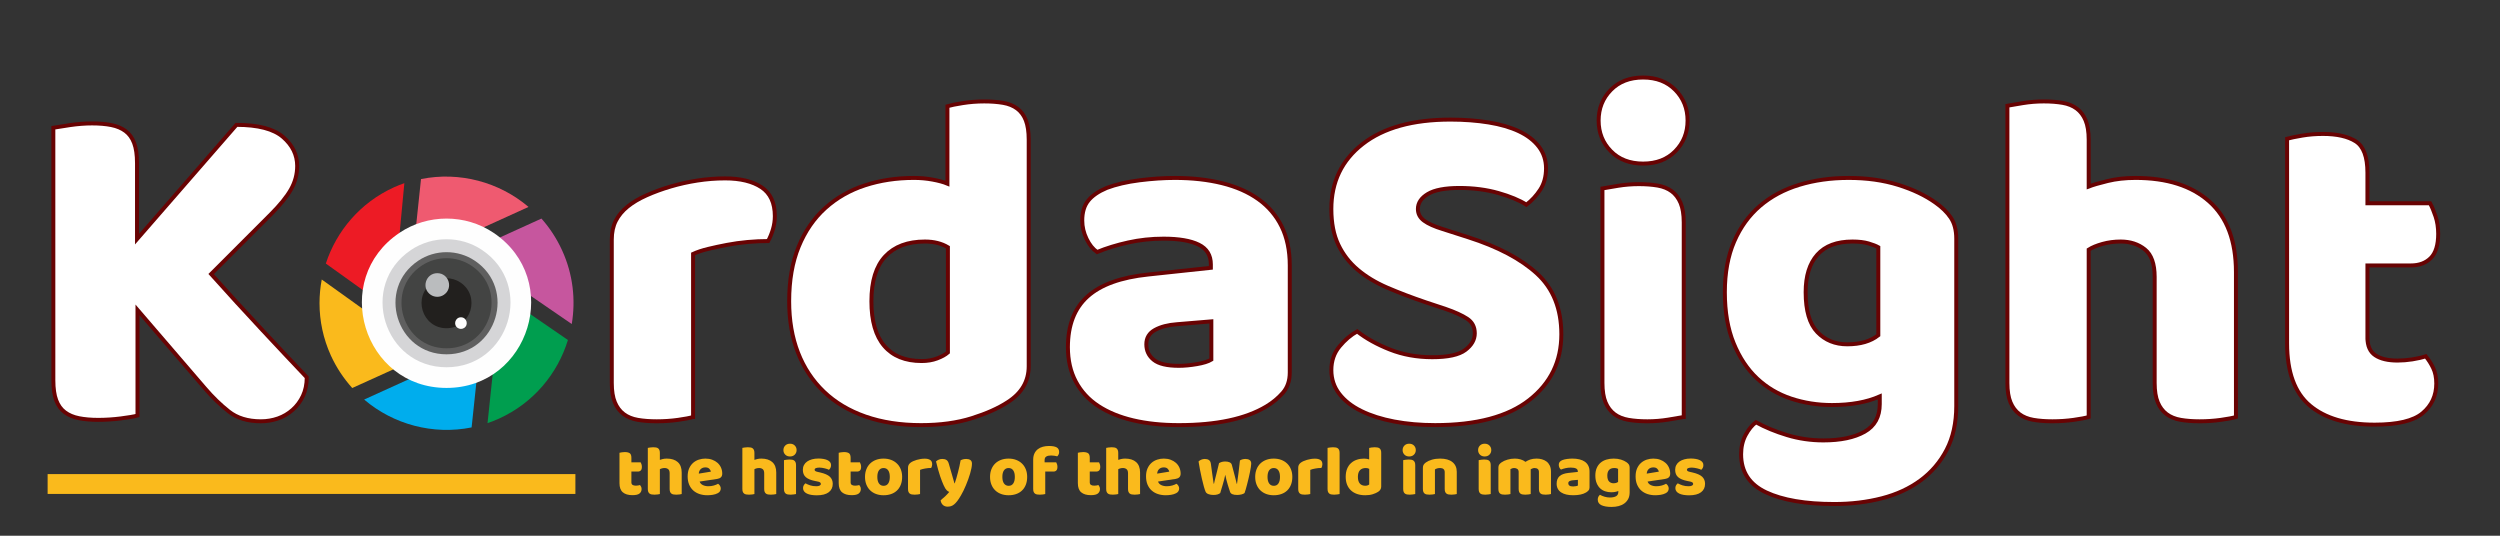<?xml version="1.0" encoding="utf-8"?>
<!-- Generator: Adobe Illustrator 16.0.3, SVG Export Plug-In . SVG Version: 6.00 Build 0)  -->
<!DOCTYPE svg PUBLIC "-//W3C//DTD SVG 1.1//EN" "http://www.w3.org/Graphics/SVG/1.1/DTD/svg11.dtd">
<svg version="1.1" xmlns="http://www.w3.org/2000/svg" xmlns:xlink="http://www.w3.org/1999/xlink" x="0px" y="0px" width="630px"
	 height="135px" viewBox="0 0 630 135" enable-background="new 0 0 630 135" xml:space="preserve">
<rect x="0" y="0" width="630" height="135" fill="#333333" stroke="none"/>
<g id="_x35_">
	<g>
		<path fill="#FFFFFF" stroke="#680303" stroke-miterlimit="10" d="M34.648,78.093v26.627c-0.885,0.241-2.289,0.482-4.217,0.724
			s-3.816,0.361-5.663,0.361c-1.849,0-3.475-0.142-4.879-0.422c-1.407-0.28-2.591-0.783-3.555-1.506s-1.687-1.727-2.168-3.013
			c-0.482-1.283-0.723-2.971-0.723-5.06V32.188c0.883-0.16,2.289-0.38,4.217-0.663c1.928-0.28,3.774-0.421,5.542-0.421
			c1.847,0,3.474,0.141,4.88,0.421c1.404,0.283,2.59,0.783,3.554,1.507c0.964,0.723,1.687,1.728,2.169,3.012
			c0.482,1.286,0.723,2.973,0.723,5.061v19.157l25.062-28.796c5.461,0,9.377,1.023,11.747,3.072
			c2.368,2.048,3.554,4.479,3.554,7.289c0,2.09-0.523,4.058-1.566,5.904c-1.045,1.849-2.732,3.937-5.061,6.265L53.203,69.057
			c2.007,2.249,4.116,4.578,6.326,6.988c2.208,2.409,4.377,4.759,6.506,7.048c2.127,2.289,4.176,4.479,6.145,6.566
			c1.968,2.09,3.675,3.897,5.121,5.422c0,1.768-0.322,3.334-0.964,4.699c-0.644,1.367-1.506,2.53-2.591,3.494
			c-1.084,0.964-2.31,1.687-3.675,2.169c-1.367,0.481-2.813,0.723-4.337,0.723c-3.294,0-5.985-0.824-8.073-2.47
			c-2.089-1.646-4.096-3.594-6.024-5.844L34.648,78.093z"/>
		<path fill="#FFFFFF" stroke="#680303" stroke-miterlimit="10" d="M174.653,105.082c-0.804,0.24-2.069,0.481-3.795,0.723
			c-1.728,0.241-3.515,0.361-5.362,0.361c-1.768,0-3.354-0.12-4.759-0.361c-1.406-0.241-2.59-0.723-3.554-1.446
			c-0.964-0.723-1.708-1.705-2.229-2.951c-0.523-1.245-0.783-2.871-0.783-4.88V60.381c0-1.847,0.341-3.434,1.024-4.759
			c0.681-1.325,1.666-2.51,2.952-3.555c1.284-1.043,2.871-1.987,4.759-2.831c1.886-0.844,3.916-1.585,6.084-2.229
			c2.169-0.643,4.417-1.146,6.748-1.507c2.329-0.361,4.657-0.542,6.988-0.542c3.856,0,6.907,0.744,9.157,2.229
			c2.248,1.487,3.374,3.915,3.374,7.289c0,1.126-0.162,2.229-0.482,3.313c-0.322,1.084-0.723,2.068-1.205,2.952
			c-1.687,0-3.415,0.08-5.181,0.24c-1.768,0.162-3.494,0.403-5.181,0.724c-1.687,0.321-3.273,0.662-4.759,1.023
			c-1.487,0.361-2.752,0.783-3.795,1.266V105.082z"/>
		<path fill="#FFFFFF" stroke="#680303" stroke-miterlimit="10" d="M198.871,75.924c0-5.301,0.802-9.898,2.41-13.796
			c1.605-3.895,3.834-7.127,6.687-9.698c2.851-2.57,6.185-4.478,10-5.724c3.814-1.244,7.932-1.867,12.35-1.867
			c1.605,0,3.172,0.141,4.699,0.422c1.525,0.282,2.771,0.623,3.735,1.023V26.766c0.802-0.241,2.087-0.501,3.855-0.783
			c1.766-0.28,3.573-0.422,5.422-0.422c1.766,0,3.353,0.121,4.759,0.361c1.404,0.241,2.59,0.724,3.554,1.446
			s1.687,1.707,2.168,2.952c0.482,1.246,0.723,2.872,0.723,4.879v57.111c0,3.776-1.768,6.788-5.301,9.036
			c-2.331,1.526-5.343,2.873-9.037,4.036c-3.695,1.163-7.952,1.747-12.771,1.747c-5.222,0-9.9-0.723-14.037-2.169
			c-4.138-1.445-7.632-3.533-10.482-6.265c-2.852-2.73-5.021-6.004-6.506-9.82C199.613,85.063,198.871,80.743,198.871,75.924z
			 M233.089,60.863c-4.337,0-7.671,1.246-10,3.735c-2.331,2.49-3.494,6.265-3.494,11.325c0,4.981,1.084,8.735,3.253,11.266
			c2.168,2.53,5.301,3.795,9.398,3.795c1.446,0,2.75-0.22,3.916-0.662c1.164-0.44,2.067-0.943,2.711-1.506V62.309
			C237.265,61.345,235.337,60.863,233.089,60.863z"/>
		<path fill="#FFFFFF" stroke="#680303" stroke-miterlimit="10" d="M296.103,44.839c4.338,0,8.293,0.442,11.868,1.325
			c3.573,0.885,6.627,2.229,9.156,4.036c2.531,1.808,4.478,4.097,5.844,6.868c1.365,2.771,2.049,6.045,2.049,9.819v26.988
			c0,2.09-0.584,3.796-1.747,5.121c-1.165,1.325-2.551,2.47-4.157,3.434c-5.223,3.133-12.572,4.699-22.049,4.699
			c-4.258,0-8.093-0.402-11.506-1.205c-3.415-0.802-6.346-2.007-8.795-3.614c-2.451-1.605-4.337-3.654-5.663-6.145
			c-1.326-2.489-1.988-5.381-1.988-8.676c0-5.542,1.646-9.799,4.94-12.771c3.293-2.971,8.393-4.819,15.302-5.542l15.783-1.687
			v-0.844c0-2.329-1.023-3.995-3.072-5c-2.048-1.004-5-1.506-8.855-1.506c-3.053,0-6.024,0.321-8.916,0.964
			c-2.892,0.644-5.502,1.445-7.832,2.409c-1.045-0.723-1.928-1.826-2.65-3.313c-0.723-1.485-1.084-3.03-1.084-4.639
			c0-2.088,0.5-3.754,1.506-5c1.003-1.244,2.549-2.308,4.639-3.192c2.329-0.883,5.08-1.525,8.253-1.928
			C290.299,45.04,293.29,44.839,296.103,44.839z M297.066,92.189c1.365,0,2.871-0.139,4.519-0.422
			c1.646-0.28,2.871-0.662,3.675-1.145v-9.639l-8.675,0.723c-2.25,0.162-4.096,0.645-5.542,1.446
			c-1.446,0.804-2.169,2.009-2.169,3.614c0,1.608,0.621,2.912,1.868,3.916C291.985,91.688,294.094,92.189,297.066,92.189z"/>
		<path fill="#FFFFFF" stroke="#680303" stroke-miterlimit="10" d="M359.237,76.165c-3.535-1.205-6.747-2.429-9.639-3.675
			c-2.892-1.244-5.382-2.751-7.47-4.519c-2.09-1.766-3.717-3.874-4.88-6.325c-1.165-2.449-1.747-5.44-1.747-8.977
			c0-6.826,2.63-12.289,7.892-16.386c5.26-4.097,12.631-6.145,22.109-6.145c3.452,0,6.666,0.24,9.639,0.723
			c2.971,0.481,5.521,1.226,7.651,2.229c2.127,1.006,3.795,2.29,5,3.855c1.205,1.566,1.808,3.395,1.808,5.482
			c0,2.09-0.482,3.876-1.446,5.361c-0.964,1.487-2.129,2.753-3.494,3.796c-1.768-1.124-4.138-2.108-7.108-2.952
			c-2.973-0.844-6.226-1.265-9.76-1.265c-3.614,0-6.266,0.502-7.952,1.506c-1.687,1.005-2.53,2.271-2.53,3.795
			c0,1.205,0.521,2.189,1.566,2.952c1.043,0.765,2.609,1.467,4.699,2.108l6.386,2.049c7.549,2.409,13.354,5.481,17.41,9.217
			c4.055,3.735,6.085,8.816,6.085,15.241c0,6.828-2.692,12.35-8.073,16.567c-5.382,4.217-13.295,6.325-23.735,6.325
			c-3.695,0-7.13-0.301-10.302-0.903c-3.174-0.603-5.945-1.485-8.313-2.651c-2.37-1.163-4.217-2.609-5.542-4.337
			c-1.326-1.727-1.988-3.715-1.988-5.964c0-2.329,0.682-4.317,2.049-5.965c1.364-1.645,2.85-2.91,4.457-3.795
			c2.248,1.768,5,3.295,8.254,4.578c3.253,1.286,6.807,1.928,10.663,1.928c3.935,0,6.705-0.602,8.313-1.807
			c1.605-1.205,2.409-2.609,2.409-4.217c0-1.606-0.644-2.832-1.928-3.676c-1.286-0.843-3.093-1.666-5.422-2.47L359.237,76.165z"/>
		<path fill="#FFFFFF" stroke="#680303" stroke-miterlimit="10" d="M402.854,30.38c0-3.052,1.024-5.621,3.072-7.711
			c2.049-2.088,4.76-3.133,8.133-3.133c3.374,0,6.085,1.045,8.133,3.133c2.049,2.09,3.072,4.659,3.072,7.711
			c0,3.054-1.023,5.624-3.072,7.712c-2.048,2.089-4.759,3.132-8.133,3.132c-3.373,0-6.084-1.043-8.133-3.132
			C403.878,36.004,402.854,33.434,402.854,30.38z M424.3,105.082c-0.885,0.159-2.189,0.38-3.915,0.662
			c-1.729,0.28-3.476,0.422-5.241,0.422c-1.769,0-3.355-0.12-4.76-0.361c-1.406-0.241-2.59-0.723-3.554-1.446
			c-0.964-0.723-1.708-1.705-2.229-2.951c-0.523-1.245-0.783-2.871-0.783-4.88V47.489c0.883-0.16,2.188-0.38,3.916-0.663
			c1.727-0.28,3.474-0.421,5.241-0.421c1.766,0,3.353,0.12,4.759,0.361c1.404,0.241,2.591,0.723,3.555,1.445
			c0.964,0.724,1.706,1.708,2.229,2.952c0.521,1.246,0.783,2.873,0.783,4.88V105.082z"/>
		<path fill="#FFFFFF" stroke="#680303" stroke-miterlimit="10" d="M465.867,44.839c4.579,0,8.735,0.583,12.471,1.747
			c3.735,1.165,6.887,2.671,9.458,4.518c1.605,1.126,2.871,2.37,3.795,3.735c0.923,1.367,1.386,3.133,1.386,5.302v42.17
			c0,4.257-0.804,7.932-2.409,11.024c-1.608,3.091-3.796,5.663-6.566,7.711c-2.771,2.049-6.024,3.555-9.76,4.519
			s-7.731,1.445-11.988,1.445c-7.311,0-13.054-0.984-17.229-2.951c-4.178-1.97-6.266-5.162-6.266-9.579
			c0-1.849,0.381-3.476,1.145-4.88c0.763-1.406,1.627-2.47,2.591-3.192c2.329,1.284,4.959,2.368,7.892,3.253
			c2.932,0.883,5.964,1.325,9.097,1.325c4.338,0,7.79-0.723,10.362-2.169c2.569-1.445,3.855-3.774,3.855-6.988V99.9
			c-3.295,1.446-7.311,2.169-12.049,2.169c-3.614,0-7.049-0.542-10.302-1.626c-3.253-1.085-6.105-2.771-8.555-5.061
			c-2.451-2.289-4.418-5.241-5.903-8.856c-1.487-3.614-2.229-7.91-2.229-12.892c0-4.898,0.783-9.157,2.35-12.771
			s3.735-6.606,6.507-8.977c2.771-2.368,6.063-4.136,9.88-5.301C457.211,45.422,461.368,44.839,465.867,44.839z M473.338,62.309
			c-0.563-0.319-1.386-0.642-2.471-0.964c-1.084-0.319-2.43-0.481-4.036-0.481c-3.937,0-6.889,1.105-8.855,3.313
			c-1.97,2.21-2.952,5.361-2.952,9.458c0,4.659,0.982,8.013,2.952,10.061c1.967,2.048,4.477,3.072,7.53,3.072
			c3.293,0,5.904-0.763,7.832-2.289V62.309z"/>
		<path fill="#FFFFFF" stroke="#680303" stroke-miterlimit="10" d="M563.459,105.082c-0.804,0.24-2.069,0.481-3.795,0.723
			c-1.729,0.241-3.516,0.361-5.362,0.361c-1.768,0-3.354-0.12-4.759-0.361c-1.406-0.241-2.591-0.723-3.555-1.446
			c-0.964-0.723-1.707-1.705-2.229-2.951c-0.523-1.245-0.783-2.871-0.783-4.88V69.779c0-3.293-0.825-5.603-2.47-6.928
			c-1.647-1.325-3.675-1.988-6.085-1.988c-1.607,0-3.133,0.201-4.578,0.603c-1.446,0.402-2.611,0.885-3.494,1.445v42.171
			c-0.805,0.24-2.069,0.481-3.796,0.723c-1.728,0.241-3.515,0.361-5.361,0.361c-1.768,0-3.354-0.12-4.76-0.361
			c-1.406-0.241-2.59-0.723-3.554-1.446c-0.964-0.723-1.708-1.705-2.229-2.951c-0.523-1.245-0.783-2.871-0.783-4.88V26.646
			c0.884-0.16,2.188-0.381,3.916-0.663c1.727-0.28,3.474-0.422,5.241-0.422c1.766,0,3.353,0.121,4.76,0.361
			c1.404,0.241,2.59,0.724,3.554,1.446s1.706,1.707,2.229,2.952c0.521,1.246,0.783,2.872,0.783,4.879v11.809
			c1.043-0.401,2.63-0.862,4.759-1.386c2.127-0.521,4.477-0.783,7.049-0.783c7.952,0,14.157,1.987,18.615,5.964
			c4.458,3.976,6.687,9.9,6.687,17.771V105.082z"/>
		<path fill="#FFFFFF" stroke="#680303" stroke-miterlimit="10" d="M596.592,85.081c0,2.09,0.662,3.575,1.988,4.458
			c1.325,0.885,3.192,1.325,5.603,1.325c1.204,0,2.449-0.1,3.734-0.301c1.284-0.2,2.41-0.462,3.374-0.783
			c0.723,0.885,1.344,1.867,1.867,2.951c0.521,1.085,0.783,2.392,0.783,3.916c0,3.054-1.145,5.543-3.434,7.471
			s-6.325,2.892-12.108,2.892c-7.069,0-12.512-1.608-16.326-4.819c-3.816-3.212-5.724-8.435-5.724-15.664V34.959
			c0.884-0.241,2.148-0.501,3.796-0.783c1.646-0.28,3.393-0.422,5.241-0.422c3.533,0,6.284,0.623,8.253,1.867
			c1.968,1.247,2.952,3.877,2.952,7.893v7.711h15.783c0.482,0.885,0.943,1.987,1.386,3.313c0.44,1.325,0.663,2.792,0.663,4.397
			c0,2.813-0.623,4.84-1.868,6.085c-1.246,1.246-2.912,1.867-5,1.867h-10.964V85.081z"/>
	</g>
	<g>
		<path fill="#FABA1C" d="M159.107,121.531c0,0.311,0.098,0.53,0.295,0.661c0.196,0.132,0.473,0.196,0.831,0.196
			c0.178,0,0.363-0.015,0.554-0.044c0.19-0.03,0.357-0.068,0.5-0.116c0.107,0.131,0.199,0.276,0.277,0.438
			c0.077,0.161,0.116,0.354,0.116,0.58c0,0.453-0.17,0.822-0.509,1.107c-0.339,0.286-0.938,0.429-1.795,0.429
			c-1.048,0-1.855-0.238-2.42-0.714c-0.566-0.477-0.849-1.251-0.849-2.322v-7.645c0.131-0.036,0.319-0.074,0.563-0.116
			c0.244-0.042,0.503-0.063,0.777-0.063c0.524,0,0.932,0.092,1.224,0.276c0.292,0.185,0.438,0.575,0.438,1.17v1.144h2.34
			c0.071,0.131,0.14,0.295,0.206,0.491s0.098,0.414,0.098,0.651c0,0.417-0.092,0.718-0.277,0.902s-0.432,0.277-0.741,0.277h-1.625
			V121.531z"/>
		<path fill="#FABA1C" d="M171.789,124.497c-0.119,0.035-0.307,0.071-0.563,0.106c-0.256,0.036-0.521,0.054-0.795,0.054
			c-0.262,0-0.498-0.018-0.706-0.054c-0.208-0.035-0.384-0.106-0.527-0.214s-0.253-0.253-0.331-0.438
			c-0.078-0.185-0.116-0.426-0.116-0.724v-3.965c0-0.488-0.122-0.831-0.366-1.027s-0.544-0.295-0.902-0.295
			c-0.238,0-0.464,0.03-0.679,0.09s-0.387,0.131-0.518,0.214v6.252c-0.119,0.035-0.307,0.071-0.563,0.106
			c-0.256,0.036-0.521,0.054-0.795,0.054c-0.262,0-0.498-0.018-0.706-0.054c-0.208-0.035-0.384-0.106-0.527-0.214
			s-0.253-0.253-0.331-0.438c-0.078-0.185-0.116-0.426-0.116-0.724v-10.359c0.131-0.024,0.325-0.057,0.581-0.099
			s0.515-0.063,0.777-0.063c0.262,0,0.497,0.018,0.706,0.054c0.208,0.035,0.384,0.107,0.527,0.214
			c0.143,0.107,0.253,0.253,0.33,0.438c0.078,0.186,0.116,0.427,0.116,0.724v1.751c0.155-0.06,0.39-0.128,0.706-0.206
			c0.315-0.077,0.664-0.116,1.045-0.116c1.179,0,2.099,0.295,2.76,0.885c0.661,0.589,0.991,1.468,0.991,2.635V124.497z"/>
		<path fill="#FABA1C" d="M178.255,124.801c-0.703,0-1.355-0.099-1.956-0.295c-0.602-0.196-1.125-0.491-1.572-0.885
			c-0.447-0.393-0.798-0.887-1.054-1.482c-0.256-0.595-0.384-1.292-0.384-2.09c0-0.785,0.128-1.461,0.384-2.027
			c0.256-0.565,0.592-1.029,1.009-1.393s0.893-0.631,1.429-0.804c0.536-0.173,1.083-0.26,1.643-0.26
			c0.631,0,1.206,0.096,1.724,0.286c0.518,0.19,0.965,0.453,1.34,0.786s0.667,0.732,0.875,1.196
			c0.208,0.465,0.313,0.971,0.313,1.519c0,0.405-0.113,0.715-0.339,0.929c-0.227,0.215-0.542,0.352-0.947,0.411l-4.412,0.661
			c0.131,0.393,0.399,0.688,0.804,0.884s0.869,0.295,1.394,0.295c0.488,0,0.949-0.063,1.384-0.188
			c0.435-0.125,0.789-0.271,1.063-0.438c0.19,0.119,0.351,0.285,0.482,0.5c0.131,0.214,0.196,0.44,0.196,0.679
			c0,0.535-0.25,0.935-0.75,1.196c-0.381,0.203-0.81,0.34-1.286,0.411C179.118,124.765,178.671,124.801,178.255,124.801z
			 M177.754,117.78c-0.286,0-0.533,0.048-0.741,0.144s-0.378,0.217-0.509,0.366c-0.131,0.148-0.229,0.315-0.295,0.5
			s-0.104,0.372-0.116,0.563l3.055-0.5c-0.036-0.238-0.167-0.477-0.393-0.715C178.528,117.899,178.195,117.78,177.754,117.78z"/>
		<path fill="#FABA1C" d="M195.616,124.497c-0.119,0.035-0.307,0.071-0.563,0.106c-0.256,0.036-0.521,0.054-0.795,0.054
			c-0.262,0-0.498-0.018-0.706-0.054c-0.208-0.035-0.384-0.106-0.527-0.214s-0.253-0.253-0.331-0.438
			c-0.078-0.185-0.116-0.426-0.116-0.724v-3.965c0-0.488-0.122-0.831-0.366-1.027s-0.544-0.295-0.902-0.295
			c-0.238,0-0.464,0.03-0.679,0.09s-0.387,0.131-0.518,0.214v6.252c-0.119,0.035-0.307,0.071-0.563,0.106
			c-0.256,0.036-0.521,0.054-0.795,0.054c-0.262,0-0.498-0.018-0.706-0.054c-0.208-0.035-0.384-0.106-0.527-0.214
			s-0.253-0.253-0.331-0.438c-0.078-0.185-0.116-0.426-0.116-0.724v-10.359c0.131-0.024,0.325-0.057,0.581-0.099
			s0.515-0.063,0.777-0.063c0.262,0,0.497,0.018,0.706,0.054c0.208,0.035,0.384,0.107,0.527,0.214
			c0.143,0.107,0.253,0.253,0.33,0.438c0.078,0.186,0.116,0.427,0.116,0.724v1.751c0.155-0.06,0.39-0.128,0.706-0.206
			c0.315-0.077,0.664-0.116,1.045-0.116c1.179,0,2.099,0.295,2.76,0.885c0.661,0.589,0.991,1.468,0.991,2.635V124.497z"/>
		<path fill="#FABA1C" d="M197.42,113.423c0-0.453,0.152-0.834,0.456-1.144s0.706-0.465,1.206-0.465s0.902,0.155,1.206,0.465
			s0.456,0.69,0.456,1.144c0,0.452-0.152,0.833-0.456,1.143s-0.706,0.465-1.206,0.465s-0.902-0.155-1.206-0.465
			S197.42,113.875,197.42,113.423z M200.6,124.497c-0.131,0.023-0.324,0.056-0.581,0.098c-0.256,0.042-0.515,0.063-0.777,0.063
			c-0.262,0-0.497-0.018-0.706-0.054c-0.208-0.035-0.384-0.106-0.527-0.214s-0.253-0.253-0.331-0.438s-0.116-0.426-0.116-0.724
			v-7.27c0.131-0.023,0.324-0.057,0.58-0.099c0.256-0.041,0.515-0.063,0.777-0.063c0.262,0,0.497,0.018,0.706,0.054
			c0.208,0.036,0.384,0.107,0.527,0.215c0.143,0.106,0.253,0.253,0.331,0.438c0.077,0.185,0.116,0.426,0.116,0.723V124.497z"/>
		<path fill="#FABA1C" d="M209.852,121.925c0,0.905-0.34,1.613-1.019,2.125c-0.679,0.513-1.679,0.769-3,0.769
			c-0.5,0-0.965-0.036-1.394-0.107s-0.794-0.182-1.098-0.33c-0.304-0.149-0.542-0.337-0.715-0.563
			c-0.172-0.227-0.259-0.494-0.259-0.804c0-0.286,0.06-0.527,0.179-0.724c0.119-0.196,0.262-0.36,0.429-0.491
			c0.345,0.19,0.741,0.36,1.188,0.509c0.447,0.149,0.961,0.224,1.545,0.224c0.369,0,0.652-0.054,0.848-0.161
			c0.197-0.107,0.295-0.25,0.295-0.429c0-0.166-0.071-0.297-0.214-0.393s-0.381-0.173-0.714-0.232l-0.536-0.107
			c-1.036-0.202-1.807-0.521-2.313-0.955c-0.506-0.435-0.759-1.057-0.759-1.867c0-0.44,0.095-0.839,0.286-1.196
			c0.19-0.357,0.458-0.655,0.804-0.894c0.345-0.237,0.759-0.422,1.241-0.554c0.482-0.131,1.015-0.196,1.599-0.196
			c0.44,0,0.854,0.033,1.242,0.099c0.387,0.065,0.723,0.163,1.009,0.295c0.286,0.131,0.512,0.301,0.679,0.509
			c0.167,0.208,0.25,0.455,0.25,0.741c0,0.274-0.051,0.509-0.152,0.705c-0.102,0.197-0.229,0.36-0.384,0.491
			c-0.095-0.06-0.238-0.122-0.429-0.188s-0.399-0.125-0.625-0.179c-0.227-0.054-0.456-0.098-0.688-0.134
			c-0.232-0.035-0.443-0.054-0.634-0.054c-0.393,0-0.697,0.045-0.911,0.134c-0.214,0.09-0.321,0.229-0.321,0.42
			c0,0.132,0.059,0.238,0.179,0.322c0.119,0.083,0.345,0.16,0.679,0.231l0.554,0.125c1.143,0.263,1.956,0.623,2.438,1.081
			C209.611,120.606,209.852,121.198,209.852,121.925z"/>
		<path fill="#FABA1C" d="M214.353,121.531c0,0.311,0.098,0.53,0.295,0.661c0.196,0.132,0.473,0.196,0.831,0.196
			c0.178,0,0.363-0.015,0.554-0.044c0.19-0.03,0.357-0.068,0.5-0.116c0.107,0.131,0.199,0.276,0.277,0.438
			c0.077,0.161,0.116,0.354,0.116,0.58c0,0.453-0.17,0.822-0.509,1.107c-0.339,0.286-0.938,0.429-1.795,0.429
			c-1.048,0-1.855-0.238-2.42-0.714c-0.566-0.477-0.849-1.251-0.849-2.322v-7.645c0.131-0.036,0.319-0.074,0.563-0.116
			c0.244-0.042,0.503-0.063,0.777-0.063c0.524,0,0.932,0.092,1.224,0.276c0.292,0.185,0.438,0.575,0.438,1.17v1.144h2.34
			c0.071,0.131,0.14,0.295,0.206,0.491s0.098,0.414,0.098,0.651c0,0.417-0.092,0.718-0.277,0.902s-0.432,0.277-0.741,0.277h-1.625
			V121.531z"/>
		<path fill="#FABA1C" d="M227.339,120.174c0,0.739-0.114,1.396-0.339,1.974c-0.227,0.578-0.545,1.063-0.956,1.456
			c-0.411,0.394-0.902,0.691-1.474,0.894c-0.571,0.202-1.208,0.304-1.911,0.304s-1.339-0.107-1.911-0.322
			c-0.571-0.214-1.063-0.521-1.474-0.92c-0.411-0.398-0.729-0.884-0.956-1.455c-0.226-0.572-0.339-1.215-0.339-1.93
			c0-0.702,0.113-1.339,0.339-1.911c0.226-0.571,0.545-1.057,0.956-1.455c0.411-0.399,0.902-0.706,1.474-0.92
			c0.572-0.215,1.208-0.322,1.911-0.322s1.34,0.11,1.911,0.331c0.572,0.221,1.063,0.53,1.474,0.929
			c0.411,0.399,0.729,0.884,0.956,1.456C227.225,118.853,227.339,119.483,227.339,120.174z M221.087,120.174
			c0,0.727,0.14,1.283,0.42,1.671c0.28,0.387,0.67,0.58,1.17,0.58s0.884-0.196,1.152-0.59c0.268-0.393,0.402-0.946,0.402-1.661
			c0-0.714-0.137-1.265-0.411-1.651c-0.274-0.388-0.661-0.581-1.161-0.581c-0.5,0-0.887,0.193-1.161,0.581
			C221.224,118.909,221.087,119.46,221.087,120.174z"/>
		<path fill="#FABA1C" d="M231.857,124.497c-0.119,0.035-0.307,0.071-0.563,0.106c-0.256,0.036-0.521,0.054-0.795,0.054
			c-0.262,0-0.498-0.018-0.706-0.054c-0.208-0.035-0.384-0.106-0.527-0.214c-0.143-0.107-0.253-0.253-0.331-0.438
			c-0.078-0.185-0.116-0.426-0.116-0.724v-5.358c0-0.273,0.051-0.509,0.152-0.706c0.101-0.196,0.247-0.372,0.438-0.526
			s0.426-0.295,0.706-0.42s0.581-0.235,0.902-0.33c0.321-0.096,0.655-0.17,1-0.224s0.69-0.08,1.036-0.08
			c0.572,0,1.024,0.11,1.357,0.33c0.333,0.221,0.5,0.581,0.5,1.081c0,0.167-0.024,0.33-0.071,0.491
			c-0.048,0.16-0.107,0.307-0.179,0.438c-0.25,0-0.506,0.012-0.768,0.035c-0.262,0.024-0.518,0.061-0.768,0.107
			c-0.25,0.048-0.485,0.099-0.706,0.152c-0.22,0.053-0.408,0.115-0.563,0.188V124.497z"/>
		<path fill="#FABA1C" d="M237.805,122.3c-0.131-0.298-0.271-0.631-0.419-1c-0.149-0.369-0.304-0.792-0.464-1.269
			c-0.161-0.476-0.328-1.021-0.5-1.635c-0.172-0.612-0.354-1.318-0.544-2.116c0.167-0.167,0.39-0.313,0.669-0.438
			s0.586-0.188,0.92-0.188c0.417,0,0.762,0.086,1.036,0.259s0.476,0.497,0.607,0.974l1.411,4.912h0.071
			c0.143-0.405,0.283-0.846,0.42-1.322c0.137-0.476,0.271-0.967,0.402-1.474c0.131-0.506,0.253-1.012,0.366-1.518
			c0.113-0.506,0.211-1.003,0.294-1.492c0.429-0.226,0.899-0.339,1.411-0.339c0.417,0,0.762,0.089,1.036,0.268
			s0.411,0.488,0.411,0.929c0,0.322-0.042,0.694-0.125,1.116c-0.083,0.423-0.193,0.873-0.331,1.349
			c-0.137,0.477-0.297,0.968-0.482,1.474c-0.185,0.507-0.378,1.004-0.581,1.492c-0.203,0.488-0.411,0.949-0.625,1.384
			s-0.423,0.825-0.625,1.17c-0.333,0.584-0.643,1.06-0.929,1.429s-0.56,0.658-0.822,0.867c-0.262,0.208-0.524,0.351-0.786,0.429
			c-0.262,0.077-0.536,0.115-0.822,0.115c-0.5,0-0.905-0.148-1.215-0.446s-0.494-0.685-0.554-1.161
			c0.381-0.298,0.762-0.628,1.144-0.991c0.381-0.363,0.726-0.735,1.036-1.116c-0.203-0.06-0.419-0.199-0.652-0.42
			C238.333,123.321,238.079,122.907,237.805,122.3z"/>
		<path fill="#FABA1C" d="M258.847,120.174c0,0.739-0.114,1.396-0.339,1.974c-0.227,0.578-0.545,1.063-0.956,1.456
			c-0.411,0.394-0.902,0.691-1.474,0.894c-0.571,0.202-1.208,0.304-1.911,0.304s-1.339-0.107-1.911-0.322
			c-0.571-0.214-1.063-0.521-1.474-0.92c-0.411-0.398-0.729-0.884-0.956-1.455c-0.226-0.572-0.339-1.215-0.339-1.93
			c0-0.702,0.113-1.339,0.339-1.911c0.226-0.571,0.545-1.057,0.956-1.455c0.411-0.399,0.902-0.706,1.474-0.92
			c0.572-0.215,1.208-0.322,1.911-0.322s1.34,0.11,1.911,0.331c0.572,0.221,1.063,0.53,1.474,0.929
			c0.411,0.399,0.729,0.884,0.956,1.456C258.733,118.853,258.847,119.483,258.847,120.174z M252.595,120.174
			c0,0.727,0.14,1.283,0.42,1.671c0.28,0.387,0.67,0.58,1.17,0.58s0.884-0.196,1.152-0.59c0.268-0.393,0.402-0.946,0.402-1.661
			c0-0.714-0.137-1.265-0.411-1.651c-0.274-0.388-0.661-0.581-1.161-0.581c-0.5,0-0.887,0.193-1.161,0.581
			C252.731,118.909,252.595,119.46,252.595,120.174z"/>
		<path fill="#FABA1C" d="M260.365,115.834c0-0.607,0.104-1.128,0.313-1.563c0.208-0.435,0.491-0.791,0.848-1.071
			c0.357-0.279,0.777-0.485,1.259-0.616s0.997-0.196,1.545-0.196c0.881,0,1.53,0.116,1.947,0.348
			c0.417,0.232,0.625,0.629,0.625,1.188c0,0.238-0.051,0.452-0.152,0.643s-0.211,0.334-0.331,0.429
			c-0.226-0.06-0.461-0.109-0.706-0.151s-0.527-0.063-0.848-0.063c-0.512,0-0.911,0.086-1.197,0.259s-0.429,0.474-0.429,0.902v0.571
			h2.929c0.072,0.131,0.14,0.295,0.206,0.491s0.098,0.414,0.098,0.651c0,0.417-0.092,0.718-0.277,0.902s-0.432,0.277-0.741,0.277
			h-2.054v5.662c-0.119,0.035-0.307,0.071-0.563,0.106c-0.256,0.036-0.521,0.054-0.795,0.054c-0.262,0-0.498-0.018-0.706-0.054
			c-0.208-0.035-0.384-0.106-0.527-0.214s-0.253-0.253-0.331-0.438c-0.078-0.185-0.116-0.426-0.116-0.724V115.834z"/>
		<path fill="#FABA1C" d="M274.618,121.531c0,0.311,0.098,0.53,0.295,0.661c0.196,0.132,0.473,0.196,0.831,0.196
			c0.178,0,0.363-0.015,0.554-0.044c0.19-0.03,0.357-0.068,0.5-0.116c0.107,0.131,0.199,0.276,0.277,0.438
			c0.077,0.161,0.116,0.354,0.116,0.58c0,0.453-0.17,0.822-0.509,1.107c-0.339,0.286-0.938,0.429-1.795,0.429
			c-1.048,0-1.855-0.238-2.42-0.714c-0.566-0.477-0.849-1.251-0.849-2.322v-7.645c0.131-0.036,0.319-0.074,0.563-0.116
			c0.244-0.042,0.503-0.063,0.777-0.063c0.524,0,0.932,0.092,1.224,0.276c0.292,0.185,0.438,0.575,0.438,1.17v1.144h2.34
			c0.071,0.131,0.14,0.295,0.206,0.491s0.098,0.414,0.098,0.651c0,0.417-0.092,0.718-0.277,0.902s-0.432,0.277-0.741,0.277h-1.625
			V121.531z"/>
		<path fill="#FABA1C" d="M287.3,124.497c-0.119,0.035-0.307,0.071-0.563,0.106c-0.256,0.036-0.521,0.054-0.795,0.054
			c-0.262,0-0.498-0.018-0.706-0.054c-0.208-0.035-0.384-0.106-0.527-0.214s-0.253-0.253-0.331-0.438
			c-0.078-0.185-0.116-0.426-0.116-0.724v-3.965c0-0.488-0.122-0.831-0.366-1.027s-0.544-0.295-0.902-0.295
			c-0.238,0-0.464,0.03-0.679,0.09s-0.387,0.131-0.518,0.214v6.252c-0.119,0.035-0.307,0.071-0.563,0.106
			c-0.256,0.036-0.521,0.054-0.795,0.054c-0.262,0-0.498-0.018-0.706-0.054c-0.208-0.035-0.384-0.106-0.527-0.214
			s-0.253-0.253-0.331-0.438c-0.078-0.185-0.116-0.426-0.116-0.724v-10.359c0.131-0.024,0.325-0.057,0.581-0.099
			s0.515-0.063,0.777-0.063c0.262,0,0.497,0.018,0.706,0.054c0.208,0.035,0.384,0.107,0.527,0.214
			c0.143,0.107,0.253,0.253,0.33,0.438c0.078,0.186,0.116,0.427,0.116,0.724v1.751c0.155-0.06,0.39-0.128,0.706-0.206
			c0.315-0.077,0.664-0.116,1.045-0.116c1.179,0,2.099,0.295,2.76,0.885c0.661,0.589,0.991,1.468,0.991,2.635V124.497z"/>
		<path fill="#FABA1C" d="M293.767,124.801c-0.703,0-1.354-0.099-1.956-0.295s-1.125-0.491-1.572-0.885
			c-0.446-0.393-0.798-0.887-1.054-1.482c-0.256-0.595-0.384-1.292-0.384-2.09c0-0.785,0.128-1.461,0.384-2.027
			c0.256-0.565,0.593-1.029,1.01-1.393c0.416-0.363,0.893-0.631,1.429-0.804s1.083-0.26,1.644-0.26c0.631,0,1.205,0.096,1.724,0.286
			c0.518,0.19,0.964,0.453,1.339,0.786c0.376,0.333,0.667,0.732,0.876,1.196c0.208,0.465,0.313,0.971,0.313,1.519
			c0,0.405-0.113,0.715-0.34,0.929c-0.226,0.215-0.542,0.352-0.946,0.411l-4.412,0.661c0.131,0.393,0.399,0.688,0.804,0.884
			c0.405,0.196,0.869,0.295,1.394,0.295c0.488,0,0.949-0.063,1.384-0.188s0.789-0.271,1.063-0.438c0.19,0.119,0.351,0.285,0.482,0.5
			c0.131,0.214,0.196,0.44,0.196,0.679c0,0.535-0.25,0.935-0.75,1.196c-0.382,0.203-0.811,0.34-1.286,0.411
			C294.63,124.765,294.183,124.801,293.767,124.801z M293.267,117.78c-0.286,0-0.533,0.048-0.741,0.144
			c-0.209,0.096-0.379,0.217-0.51,0.366c-0.131,0.148-0.229,0.315-0.294,0.5c-0.066,0.185-0.104,0.372-0.116,0.563l3.054-0.5
			c-0.035-0.238-0.167-0.477-0.393-0.715C294.04,117.899,293.707,117.78,293.267,117.78z"/>
		<path fill="#FABA1C" d="M307.502,124.247c-0.167,0.143-0.394,0.259-0.679,0.348c-0.286,0.09-0.626,0.134-1.019,0.134
			c-0.488,0-0.911-0.068-1.269-0.205c-0.356-0.137-0.596-0.33-0.714-0.58c-0.132-0.286-0.283-0.738-0.456-1.357
			s-0.342-1.298-0.509-2.037c-0.167-0.737-0.324-1.488-0.474-2.25c-0.148-0.762-0.265-1.435-0.348-2.019
			c0.166-0.167,0.39-0.313,0.67-0.438c0.279-0.125,0.586-0.188,0.92-0.188c0.416,0,0.759,0.092,1.026,0.276
			c0.269,0.186,0.432,0.504,0.491,0.956c0.119,0.905,0.221,1.652,0.304,2.241c0.083,0.59,0.152,1.072,0.206,1.447
			c0.053,0.375,0.095,0.661,0.125,0.857c0.029,0.196,0.056,0.354,0.08,0.474h0.071c0.036-0.19,0.099-0.468,0.188-0.831
			c0.09-0.363,0.193-0.777,0.313-1.241c0.119-0.465,0.244-0.968,0.375-1.51c0.131-0.541,0.262-1.08,0.394-1.616
			c0.237-0.131,0.473-0.232,0.705-0.304s0.521-0.107,0.866-0.107c0.417,0,0.774,0.065,1.072,0.197
			c0.297,0.131,0.488,0.333,0.571,0.606c0.143,0.524,0.279,1.033,0.411,1.527c0.131,0.494,0.25,0.953,0.356,1.376
			c0.107,0.423,0.203,0.798,0.286,1.125s0.143,0.587,0.179,0.777h0.089c0.132-0.917,0.26-1.87,0.385-2.858s0.241-1.994,0.348-3.019
			c0.215-0.131,0.44-0.227,0.679-0.286s0.477-0.089,0.715-0.089c0.417,0,0.762,0.089,1.036,0.268
			c0.273,0.179,0.411,0.488,0.411,0.929c0,0.191-0.03,0.477-0.09,0.857c-0.06,0.382-0.137,0.811-0.232,1.286
			c-0.095,0.477-0.205,0.977-0.33,1.501c-0.125,0.523-0.25,1.029-0.375,1.518s-0.244,0.929-0.357,1.322
			c-0.113,0.393-0.212,0.696-0.295,0.911c-0.167,0.143-0.423,0.259-0.768,0.348c-0.346,0.09-0.715,0.134-1.107,0.134
			c-1.001,0-1.59-0.25-1.769-0.75c-0.071-0.214-0.161-0.484-0.268-0.813c-0.107-0.327-0.221-0.688-0.34-1.081
			c-0.119-0.393-0.232-0.8-0.339-1.223c-0.107-0.423-0.197-0.831-0.269-1.224c-0.083,0.417-0.185,0.848-0.304,1.295
			c-0.119,0.446-0.241,0.881-0.366,1.304s-0.241,0.81-0.348,1.161C307.645,123.75,307.561,124.032,307.502,124.247z"/>
		<path fill="#FABA1C" d="M325.667,120.174c0,0.739-0.113,1.396-0.339,1.974c-0.227,0.578-0.545,1.063-0.956,1.456
			c-0.41,0.394-0.901,0.691-1.474,0.894c-0.571,0.202-1.209,0.304-1.911,0.304s-1.34-0.107-1.911-0.322
			c-0.571-0.214-1.063-0.521-1.474-0.92c-0.411-0.398-0.729-0.884-0.955-1.455c-0.227-0.572-0.34-1.215-0.34-1.93
			c0-0.702,0.113-1.339,0.34-1.911c0.226-0.571,0.544-1.057,0.955-1.455c0.411-0.399,0.902-0.706,1.474-0.92
			c0.571-0.215,1.209-0.322,1.911-0.322s1.34,0.11,1.911,0.331c0.572,0.221,1.063,0.53,1.474,0.929
			c0.411,0.399,0.729,0.884,0.956,1.456C325.554,118.853,325.667,119.483,325.667,120.174z M319.416,120.174
			c0,0.727,0.14,1.283,0.419,1.671c0.28,0.387,0.67,0.58,1.17,0.58c0.501,0,0.885-0.196,1.152-0.59
			c0.269-0.393,0.402-0.946,0.402-1.661c0-0.714-0.138-1.265-0.411-1.651c-0.274-0.388-0.661-0.581-1.161-0.581
			s-0.887,0.193-1.161,0.581C319.553,118.909,319.416,119.46,319.416,120.174z"/>
		<path fill="#FABA1C" d="M330.187,124.497c-0.12,0.035-0.308,0.071-0.563,0.106c-0.256,0.036-0.521,0.054-0.795,0.054
			c-0.262,0-0.497-0.018-0.705-0.054c-0.209-0.035-0.384-0.106-0.527-0.214c-0.143-0.107-0.253-0.253-0.33-0.438
			s-0.116-0.426-0.116-0.724v-5.358c0-0.273,0.051-0.509,0.152-0.706c0.101-0.196,0.247-0.372,0.438-0.526s0.426-0.295,0.705-0.42
			c0.28-0.125,0.581-0.235,0.902-0.33c0.321-0.096,0.654-0.17,1-0.224s0.69-0.08,1.036-0.08c0.571,0,1.024,0.11,1.357,0.33
			c0.333,0.221,0.5,0.581,0.5,1.081c0,0.167-0.023,0.33-0.071,0.491c-0.048,0.16-0.107,0.307-0.179,0.438
			c-0.25,0-0.506,0.012-0.768,0.035c-0.263,0.024-0.519,0.061-0.769,0.107c-0.25,0.048-0.485,0.099-0.705,0.152
			c-0.221,0.053-0.408,0.115-0.563,0.188V124.497z"/>
		<path fill="#FABA1C" d="M337.58,124.497c-0.131,0.023-0.324,0.056-0.58,0.098s-0.516,0.063-0.777,0.063s-0.497-0.018-0.705-0.054
			c-0.209-0.035-0.384-0.106-0.527-0.214c-0.143-0.107-0.253-0.253-0.33-0.438c-0.078-0.185-0.116-0.426-0.116-0.724v-10.359
			c0.131-0.024,0.324-0.057,0.58-0.099s0.516-0.063,0.777-0.063s0.497,0.018,0.706,0.054c0.208,0.035,0.384,0.107,0.526,0.214
			c0.143,0.107,0.253,0.253,0.33,0.438c0.078,0.186,0.116,0.427,0.116,0.724V124.497z"/>
		<path fill="#FABA1C" d="M339.117,120.174c0-0.785,0.119-1.467,0.357-2.045c0.238-0.577,0.568-1.057,0.991-1.438
			s0.917-0.664,1.482-0.849s1.176-0.277,1.831-0.277c0.238,0,0.47,0.021,0.696,0.063c0.227,0.042,0.411,0.093,0.554,0.152v-2.894
			c0.119-0.036,0.31-0.074,0.571-0.116c0.263-0.042,0.53-0.063,0.805-0.063c0.262,0,0.497,0.018,0.705,0.054
			c0.208,0.035,0.384,0.107,0.527,0.214c0.143,0.107,0.25,0.253,0.321,0.438c0.071,0.186,0.107,0.427,0.107,0.724v8.467
			c0,0.56-0.263,1.006-0.786,1.34c-0.346,0.226-0.792,0.426-1.34,0.598c-0.548,0.173-1.179,0.26-1.894,0.26
			c-0.774,0-1.468-0.107-2.081-0.322c-0.613-0.214-1.131-0.523-1.554-0.929c-0.423-0.404-0.744-0.89-0.965-1.455
			C339.228,121.529,339.117,120.889,339.117,120.174z M344.19,117.941c-0.644,0-1.138,0.185-1.483,0.554
			c-0.345,0.369-0.518,0.929-0.518,1.679c0,0.739,0.161,1.295,0.482,1.671c0.321,0.375,0.786,0.563,1.394,0.563
			c0.214,0,0.407-0.033,0.58-0.099s0.307-0.14,0.401-0.224v-3.929C344.809,118.013,344.523,117.941,344.19,117.941z"/>
		<path fill="#FABA1C" d="M353.46,113.423c0-0.453,0.151-0.834,0.455-1.144s0.706-0.465,1.206-0.465s0.902,0.155,1.206,0.465
			s0.455,0.69,0.455,1.144c0,0.452-0.151,0.833-0.455,1.143s-0.706,0.465-1.206,0.465s-0.902-0.155-1.206-0.465
			S353.46,113.875,353.46,113.423z M356.64,124.497c-0.132,0.023-0.325,0.056-0.581,0.098s-0.515,0.063-0.776,0.063
			c-0.263,0-0.498-0.018-0.706-0.054c-0.208-0.035-0.384-0.106-0.526-0.214c-0.144-0.107-0.254-0.253-0.331-0.438
			s-0.116-0.426-0.116-0.724v-7.27c0.131-0.023,0.324-0.057,0.581-0.099c0.256-0.041,0.515-0.063,0.776-0.063
			s0.497,0.018,0.706,0.054c0.208,0.036,0.384,0.107,0.526,0.215c0.144,0.106,0.253,0.253,0.331,0.438
			c0.077,0.185,0.116,0.426,0.116,0.723V124.497z"/>
		<path fill="#FABA1C" d="M364.07,119.013c0-0.368-0.104-0.64-0.313-0.813c-0.209-0.172-0.491-0.259-0.849-0.259
			c-0.238,0-0.474,0.03-0.706,0.09s-0.432,0.148-0.598,0.268v6.198c-0.12,0.035-0.308,0.071-0.563,0.106
			c-0.256,0.036-0.521,0.054-0.795,0.054c-0.262,0-0.497-0.018-0.705-0.054c-0.209-0.035-0.384-0.106-0.527-0.214
			c-0.143-0.107-0.253-0.253-0.33-0.438s-0.116-0.426-0.116-0.724v-5.358c0-0.321,0.068-0.583,0.205-0.786
			c0.137-0.202,0.325-0.387,0.563-0.554c0.404-0.286,0.913-0.518,1.526-0.696s1.296-0.269,2.046-0.269
			c1.346,0,2.381,0.295,3.107,0.885c0.727,0.589,1.09,1.408,1.09,2.456v5.591c-0.119,0.035-0.307,0.071-0.563,0.106
			c-0.256,0.036-0.521,0.054-0.795,0.054c-0.262,0-0.497-0.018-0.706-0.054c-0.208-0.035-0.384-0.106-0.526-0.214
			s-0.253-0.253-0.33-0.438c-0.078-0.185-0.116-0.426-0.116-0.724V119.013z"/>
		<path fill="#FABA1C" d="M372.482,113.423c0-0.453,0.151-0.834,0.455-1.144s0.706-0.465,1.206-0.465s0.902,0.155,1.206,0.465
			s0.455,0.69,0.455,1.144c0,0.452-0.151,0.833-0.455,1.143s-0.706,0.465-1.206,0.465s-0.902-0.155-1.206-0.465
			S372.482,113.875,372.482,113.423z M375.662,124.497c-0.132,0.023-0.325,0.056-0.581,0.098s-0.515,0.063-0.776,0.063
			c-0.263,0-0.498-0.018-0.706-0.054c-0.208-0.035-0.384-0.106-0.526-0.214c-0.144-0.107-0.254-0.253-0.331-0.438
			s-0.116-0.426-0.116-0.724v-7.27c0.131-0.023,0.324-0.057,0.581-0.099c0.256-0.041,0.515-0.063,0.776-0.063
			s0.497,0.018,0.706,0.054c0.208,0.036,0.384,0.107,0.526,0.215c0.144,0.106,0.253,0.253,0.331,0.438
			c0.077,0.185,0.116,0.426,0.116,0.723V124.497z"/>
		<path fill="#FABA1C" d="M381.753,115.565c0.488,0,0.967,0.069,1.438,0.206s0.878,0.342,1.224,0.616
			c0.357-0.238,0.759-0.435,1.206-0.59c0.446-0.154,0.985-0.232,1.616-0.232c0.452,0,0.896,0.061,1.331,0.179
			c0.435,0.119,0.821,0.307,1.161,0.563c0.339,0.257,0.609,0.596,0.813,1.019c0.202,0.423,0.304,0.938,0.304,1.545v5.627
			c-0.119,0.035-0.307,0.071-0.563,0.106c-0.257,0.036-0.521,0.054-0.795,0.054c-0.263,0-0.498-0.018-0.706-0.054
			c-0.208-0.035-0.384-0.106-0.526-0.214c-0.144-0.107-0.254-0.253-0.331-0.438s-0.116-0.426-0.116-0.724v-4.269
			c0-0.357-0.101-0.616-0.304-0.777c-0.202-0.161-0.476-0.241-0.821-0.241c-0.167,0-0.346,0.039-0.536,0.116
			s-0.333,0.158-0.429,0.241c0.012,0.048,0.019,0.092,0.019,0.134s0,0.08,0,0.116v5.948c-0.132,0.035-0.325,0.071-0.581,0.106
			c-0.256,0.036-0.515,0.054-0.776,0.054c-0.263,0-0.498-0.018-0.706-0.054c-0.208-0.035-0.384-0.106-0.527-0.214
			c-0.143-0.107-0.253-0.253-0.33-0.438s-0.116-0.426-0.116-0.724v-4.269c0-0.357-0.11-0.616-0.33-0.777
			c-0.221-0.161-0.485-0.241-0.795-0.241c-0.215,0-0.399,0.033-0.554,0.099c-0.155,0.065-0.286,0.128-0.393,0.188v6.27
			c-0.12,0.035-0.308,0.071-0.563,0.106c-0.256,0.036-0.521,0.054-0.795,0.054c-0.262,0-0.497-0.018-0.705-0.054
			c-0.209-0.035-0.384-0.106-0.527-0.214c-0.143-0.107-0.253-0.253-0.33-0.438s-0.116-0.426-0.116-0.724v-5.395
			c0-0.321,0.068-0.577,0.205-0.768s0.325-0.369,0.563-0.536c0.404-0.286,0.907-0.518,1.509-0.696S381.098,115.565,381.753,115.565z
			"/>
		<path fill="#FABA1C" d="M396.274,115.565c0.644,0,1.229,0.066,1.76,0.197c0.529,0.131,0.982,0.33,1.357,0.598
			c0.375,0.269,0.664,0.607,0.866,1.019s0.304,0.896,0.304,1.456v4.001c0,0.31-0.087,0.563-0.259,0.759
			c-0.173,0.196-0.378,0.366-0.616,0.509c-0.774,0.465-1.864,0.697-3.269,0.697c-0.632,0-1.2-0.061-1.706-0.179
			c-0.507-0.119-0.941-0.298-1.304-0.536c-0.364-0.238-0.644-0.542-0.84-0.911s-0.295-0.798-0.295-1.286
			c0-0.821,0.244-1.452,0.732-1.894c0.488-0.439,1.244-0.714,2.269-0.821l2.34-0.25v-0.125c0-0.346-0.151-0.592-0.455-0.741
			c-0.304-0.148-0.741-0.224-1.313-0.224c-0.452,0-0.893,0.048-1.321,0.144c-0.429,0.095-0.816,0.214-1.161,0.356
			c-0.155-0.106-0.286-0.271-0.394-0.491c-0.106-0.22-0.16-0.449-0.16-0.688c0-0.31,0.074-0.557,0.223-0.741
			c0.149-0.185,0.378-0.342,0.688-0.473c0.345-0.132,0.753-0.227,1.224-0.286C395.414,115.596,395.857,115.565,396.274,115.565z
			 M396.418,122.586c0.202,0,0.425-0.021,0.669-0.063c0.244-0.042,0.426-0.099,0.545-0.17v-1.429l-1.286,0.106
			c-0.333,0.024-0.606,0.096-0.821,0.215c-0.214,0.119-0.321,0.298-0.321,0.536s0.092,0.432,0.276,0.58
			C395.664,122.512,395.977,122.586,396.418,122.586z"/>
		<path fill="#FABA1C" d="M406.652,115.565c0.679,0,1.295,0.087,1.849,0.26s1.021,0.396,1.402,0.67
			c0.238,0.166,0.426,0.351,0.563,0.554c0.137,0.202,0.205,0.464,0.205,0.785v6.252c0,0.631-0.119,1.176-0.356,1.635
			c-0.239,0.458-0.563,0.839-0.974,1.143c-0.411,0.304-0.894,0.527-1.447,0.67s-1.146,0.215-1.777,0.215
			c-1.083,0-1.935-0.146-2.554-0.438c-0.619-0.291-0.929-0.765-0.929-1.42c0-0.273,0.056-0.515,0.169-0.723
			c0.113-0.209,0.241-0.366,0.385-0.474c0.345,0.19,0.734,0.351,1.17,0.482c0.435,0.131,0.884,0.196,1.349,0.196
			c0.643,0,1.154-0.107,1.536-0.321c0.381-0.215,0.571-0.56,0.571-1.036v-0.286c-0.488,0.215-1.084,0.321-1.786,0.321
			c-0.536,0-1.045-0.08-1.527-0.24c-0.482-0.161-0.905-0.411-1.269-0.751c-0.363-0.339-0.654-0.776-0.875-1.313
			s-0.33-1.173-0.33-1.911c0-0.727,0.116-1.357,0.348-1.894c0.232-0.536,0.554-0.979,0.965-1.331
			c0.411-0.351,0.899-0.612,1.465-0.785S405.985,115.565,406.652,115.565z M407.76,118.156c-0.083-0.048-0.205-0.096-0.366-0.144
			c-0.161-0.047-0.36-0.071-0.599-0.071c-0.583,0-1.021,0.164-1.313,0.491c-0.292,0.328-0.438,0.795-0.438,1.402
			c0,0.69,0.146,1.188,0.438,1.491s0.664,0.456,1.116,0.456c0.488,0,0.875-0.113,1.161-0.34V118.156z"/>
		<path fill="#FABA1C" d="M417.137,124.801c-0.703,0-1.354-0.099-1.956-0.295s-1.125-0.491-1.572-0.885
			c-0.446-0.393-0.798-0.887-1.054-1.482c-0.256-0.595-0.384-1.292-0.384-2.09c0-0.785,0.128-1.461,0.384-2.027
			c0.256-0.565,0.593-1.029,1.01-1.393c0.416-0.363,0.893-0.631,1.429-0.804s1.083-0.26,1.644-0.26c0.631,0,1.205,0.096,1.724,0.286
			c0.518,0.19,0.964,0.453,1.339,0.786c0.376,0.333,0.667,0.732,0.876,1.196c0.208,0.465,0.313,0.971,0.313,1.519
			c0,0.405-0.113,0.715-0.34,0.929c-0.226,0.215-0.542,0.352-0.946,0.411l-4.412,0.661c0.131,0.393,0.399,0.688,0.804,0.884
			c0.405,0.196,0.869,0.295,1.394,0.295c0.488,0,0.949-0.063,1.384-0.188s0.789-0.271,1.063-0.438c0.19,0.119,0.351,0.285,0.482,0.5
			c0.131,0.214,0.196,0.44,0.196,0.679c0,0.535-0.25,0.935-0.75,1.196c-0.382,0.203-0.811,0.34-1.286,0.411
			C418,124.765,417.553,124.801,417.137,124.801z M416.637,117.78c-0.286,0-0.533,0.048-0.741,0.144
			c-0.209,0.096-0.379,0.217-0.51,0.366c-0.131,0.148-0.229,0.315-0.294,0.5c-0.066,0.185-0.104,0.372-0.116,0.563l3.054-0.5
			c-0.035-0.238-0.167-0.477-0.393-0.715C417.41,117.899,417.077,117.78,416.637,117.78z"/>
		<path fill="#FABA1C" d="M429.676,121.925c0,0.905-0.339,1.613-1.018,2.125c-0.679,0.513-1.68,0.769-3.001,0.769
			c-0.5,0-0.965-0.036-1.394-0.107s-0.795-0.182-1.099-0.33c-0.304-0.149-0.542-0.337-0.714-0.563
			c-0.173-0.227-0.26-0.494-0.26-0.804c0-0.286,0.06-0.527,0.179-0.724s0.262-0.36,0.429-0.491c0.346,0.19,0.741,0.36,1.188,0.509
			c0.446,0.149,0.961,0.224,1.545,0.224c0.369,0,0.651-0.054,0.849-0.161c0.196-0.107,0.294-0.25,0.294-0.429
			c0-0.166-0.071-0.297-0.214-0.393s-0.381-0.173-0.715-0.232l-0.535-0.107c-1.036-0.202-1.808-0.521-2.313-0.955
			s-0.759-1.057-0.759-1.867c0-0.44,0.095-0.839,0.285-1.196s0.459-0.655,0.804-0.894c0.346-0.237,0.76-0.422,1.242-0.554
			c0.481-0.131,1.015-0.196,1.599-0.196c0.44,0,0.854,0.033,1.241,0.099c0.387,0.065,0.724,0.163,1.009,0.295
			c0.286,0.131,0.512,0.301,0.679,0.509s0.25,0.455,0.25,0.741c0,0.274-0.051,0.509-0.151,0.705
			c-0.102,0.197-0.229,0.36-0.384,0.491c-0.096-0.06-0.239-0.122-0.429-0.188c-0.191-0.065-0.399-0.125-0.626-0.179
			c-0.226-0.054-0.455-0.098-0.688-0.134c-0.232-0.035-0.443-0.054-0.634-0.054c-0.393,0-0.696,0.045-0.911,0.134
			c-0.214,0.09-0.321,0.229-0.321,0.42c0,0.132,0.06,0.238,0.179,0.322c0.119,0.083,0.345,0.16,0.679,0.231l0.554,0.125
			c1.143,0.263,1.956,0.623,2.438,1.081C429.435,120.606,429.676,121.198,429.676,121.925z"/>
	</g>
	<rect x="12" y="119.472" fill="#FABA1C" width="133" height="5"/>
	<g>
		<path fill-rule="evenodd" clip-rule="evenodd" fill="#EF5A70" d="M106.094,45.126l-2.139,20.311l29.232-13.289
			C125.804,45.872,115.797,43.172,106.094,45.126L106.094,45.126z"/>
		<path fill-rule="evenodd" clip-rule="evenodd" fill="#ED1B25" d="M101.896,46.154c-0.873,0.316-1.744,0.652-2.617,1.045
			c-8.482,3.855-14.475,10.98-17.168,19.215L98.85,78.412L101.896,46.154z"/>
		<path fill-rule="evenodd" clip-rule="evenodd" fill="#FABA1C" d="M88.765,97.78l18.659-8.465L81.081,70.438
			c-0.369,1.95-0.56,3.937-0.562,5.94v0.039c0,4.406,0.916,8.885,2.854,13.158C84.779,92.649,86.619,95.399,88.765,97.78
			L88.765,97.78z"/>
		<path fill-rule="evenodd" clip-rule="evenodd" fill="#009E4F" d="M122.859,106.629c0.976-0.34,1.955-0.72,2.902-1.149
			c8.69-3.944,14.761-11.321,17.355-19.799l-16.832-11.568L122.859,106.629z"/>
		<path fill-rule="evenodd" clip-rule="evenodd" fill="#00ADED" d="M118.846,107.71l2.15-20.309l-29.232,13.287
			C99.136,106.965,109.141,109.665,118.846,107.71L118.846,107.71z"/>
		<path fill-rule="evenodd" clip-rule="evenodd" fill="#C6569E" d="M144.08,81.657l-26.313-18.085l18.678-8.494
			c2.084,2.347,3.842,5.031,5.211,8.025C144.405,69.122,145.105,75.571,144.08,81.657L144.08,81.657z"/>
		<path fill-rule="evenodd" clip-rule="evenodd" fill="#FEFEFE" d="M100.691,58.656c-17.554,11.784-9.128,39.1,11.833,39.1
			c20.947,0,29.396-27.296,11.834-39.1C117.258,53.889,107.787,53.891,100.691,58.656L100.691,58.656z"/>
		<path fill-rule="evenodd" clip-rule="evenodd" fill="#D5D5D7" d="M103.578,62.989c-13.268,8.909-6.896,29.56,8.946,29.56
			c15.833,0,22.22-20.635,8.943-29.56C116.104,59.385,108.944,59.388,103.578,62.989L103.578,62.989z"/>
		<path fill-rule="evenodd" clip-rule="evenodd" fill="#5F5F5F" d="M105.387,65.708c-10.587,7.104-5.505,23.58,7.137,23.58
			c12.633,0,17.73-16.462,7.136-23.58C115.378,62.826,109.667,62.83,105.387,65.708L105.387,65.708z"/>
		<path fill-rule="evenodd" clip-rule="evenodd" fill="#434443" d="M106.228,66.965c-9.341,6.272-4.858,20.809,6.296,20.809
			c11.147,0,15.642-14.526,6.296-20.809C115.043,64.428,110.004,64.428,106.228,66.965L106.228,66.965z"/>
		<path fill-rule="evenodd" clip-rule="evenodd" fill="#22201E" d="M109.029,71.174c-5.181,3.478-2.693,11.541,3.495,11.541
			c6.183,0,8.679-8.058,3.492-11.541C113.919,69.767,111.125,69.767,109.029,71.174L109.029,71.174z"/>
		<path fill-rule="evenodd" clip-rule="evenodd" fill="#BABCBE" d="M108.547,74.298c-2.448-1.647-1.272-5.457,1.652-5.457
			c2.923,0,4.102,3.808,1.65,5.457C110.86,74.961,109.538,74.961,108.547,74.298L108.547,74.298z"/>
		<path fill-rule="evenodd" clip-rule="evenodd" fill="#FEFEFE" d="M115.345,82.641c-1.206-0.809-0.626-2.684,0.812-2.684
			c1.439,0,2.019,1.875,0.812,2.684C116.482,82.969,115.831,82.969,115.345,82.641L115.345,82.641z"/>
	</g>
</g>
<g id="Layer_1">
</g>
</svg>
